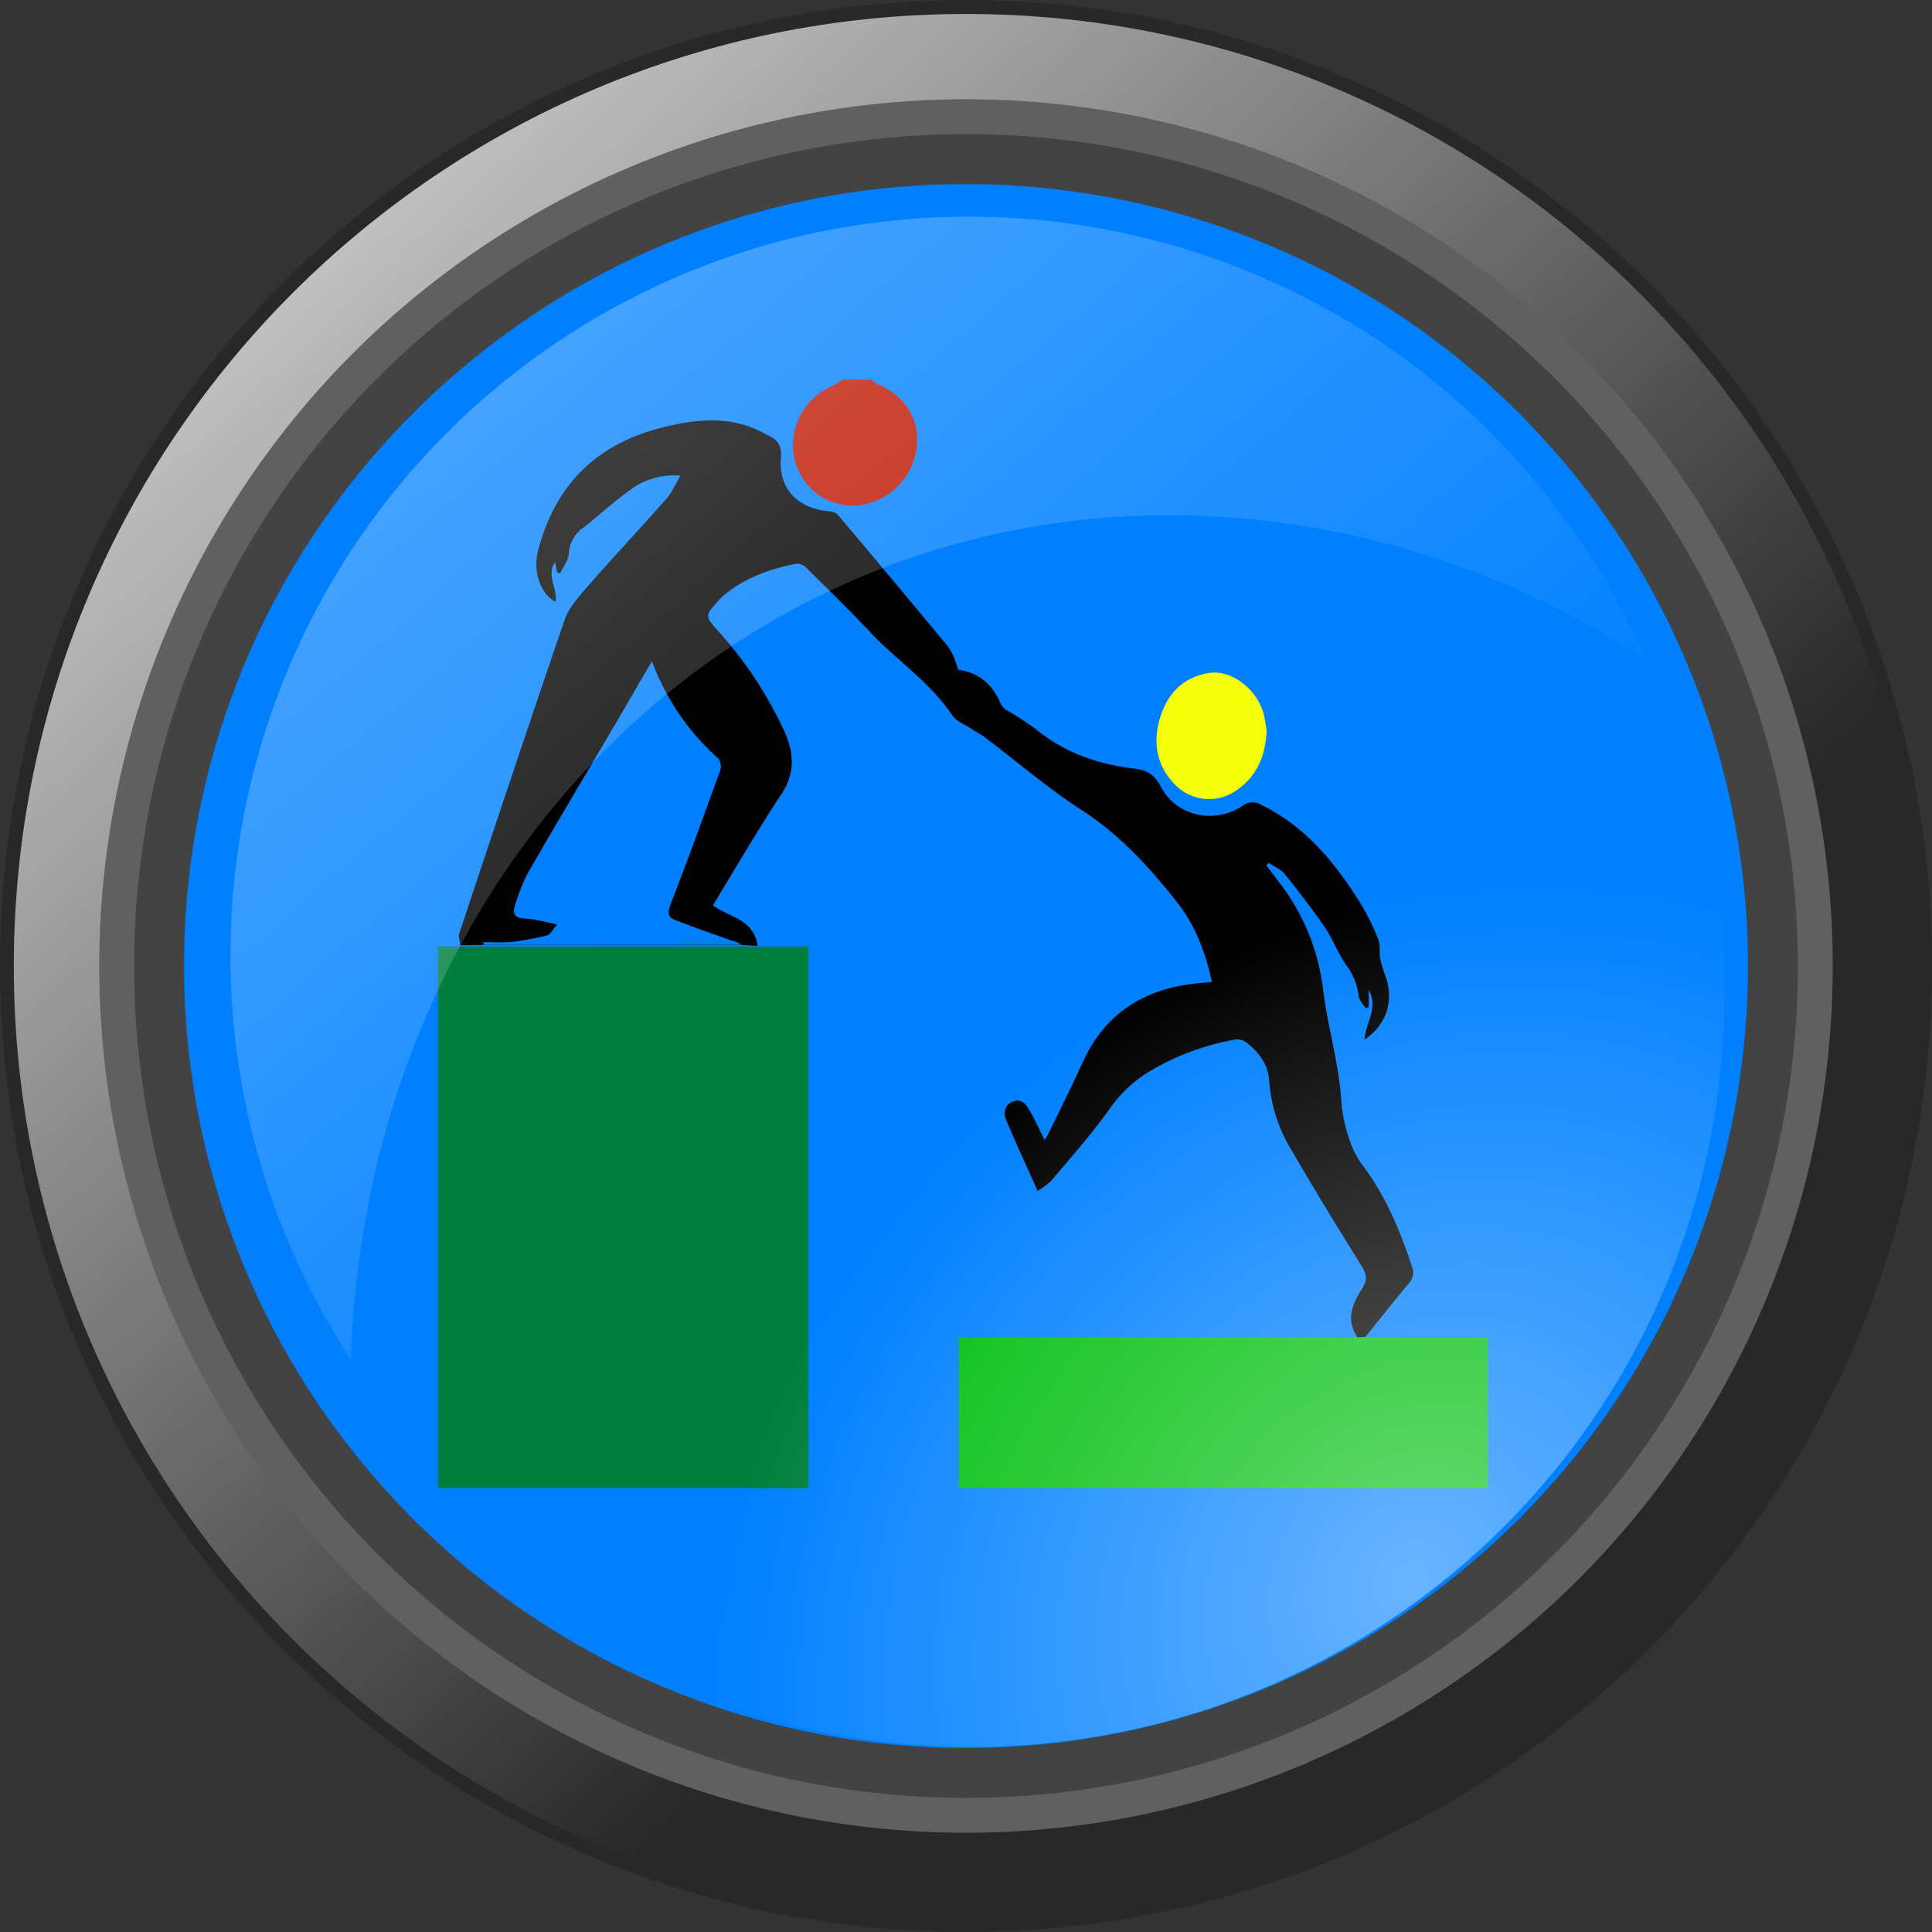 <svg id="Layer_1" data-name="Layer 1" xmlns="http://www.w3.org/2000/svg" xmlns:xlink="http://www.w3.org/1999/xlink" viewBox="0 0 452 452"><rect x="0" y="0" width="452" height="452" fill="#333333" stroke="none"/><defs><style>.cls-1{fill:#282828;}.cls-2{fill:url(#linear-gradient);}.cls-3{fill:#606060;}.cls-4{fill:#444343;}.cls-5{fill:#0080ff;}.cls-6{fill:#00bf10;}.cls-7{fill:#007f3d;}.cls-8{fill:#bf1500;}.cls-9{fill:#f4ff0a;}.cls-10{fill:url(#radial-gradient);}.cls-11{opacity:0.32;isolation:isolate;fill:url(#linear-gradient-2);}</style><linearGradient id="linear-gradient" x1="539.45" y1="-200.28" x2="651.03" y2="-79.16" gradientTransform="translate(-1412.61 701.89) scale(2.79)" gradientUnits="userSpaceOnUse"><stop offset="0" stop-color="#fff"/><stop offset="1" stop-color="#fff" stop-opacity="0"/></linearGradient><radialGradient id="radial-gradient" cx="895.28" cy="227.14" r="21.12" gradientTransform="translate(3509.3 6329.83) rotate(-135) scale(6.99 8.43)" gradientUnits="userSpaceOnUse"><stop offset="0" stop-color="#fff" stop-opacity="0.41"/><stop offset="1" stop-color="#fff" stop-opacity="0"/></radialGradient><linearGradient id="linear-gradient-2" x1="612.86" y1="281.49" x2="677.56" y2="356.55" gradientTransform="translate(-1588.75 -580.36) scale(2.91)" xlink:href="#linear-gradient"/></defs><title>Mentoring(Button Only)</title><path class="cls-1" d="M560.17,407.19c0,124.81-101.2,226-226,226s-226-101.19-226-226,101.19-226,226-226S560.17,282.38,560.17,407.19Z" transform="translate(-108.17 -181.19)"/><path class="cls-2" d="M556.93,407.23c0,123-99.75,222.76-222.76,222.76S111.4,530.24,111.4,407.23s99.75-222.77,222.77-222.77S556.93,284.18,556.93,407.23Z" transform="translate(-108.17 -181.19)"/><circle class="cls-3" cx="226" cy="226" r="202.78"/><circle class="cls-4" cx="226" cy="226" r="194.63"/><path class="cls-5" d="M517.11,407.2a182.94,182.94,0,0,1-365.88,0c0-101,81.91-182.94,182.94-182.94A182.94,182.94,0,0,1,517.11,407.2Z" transform="translate(-108.17 -181.19)"/><rect class="cls-6" x="224.33" y="312.87" width="123.73" height="35.26"/><rect class="cls-7" x="102.48" y="221.43" width="86.66" height="126.71"/><path class="cls-8" d="M312,270a7.4,7.4,0,0,0,1.48,1.05c6.78,2.83,10.29,8.93,9,15.73A15.48,15.48,0,0,1,308,299.48a14.08,14.08,0,0,1-14-11,15.16,15.16,0,0,1,8.41-16.79c1-.49,2-1.11,2.94-1.67Z" transform="translate(-108.17 -181.19)"/><path d="M260.69,335.89c-3,5.09-5.66,9.76-8.39,14.41-6.93,11.77-13.93,23.5-20.75,35.34a43.38,43.38,0,0,0-3,7.74c-.49,1.46.14,2.47,1.78,2.65,1,.1,2,.14,3,.33,1.56.28,3.1.67,5.2,1.13-1.14,1.28-1.64,2.38-2.36,2.55a66.88,66.88,0,0,1-8.55,1.54,57.7,57.7,0,0,1-6.31,0l0,.64h60.38a7.25,7.25,0,0,0-2.41-1c-4.36-1.54-8.72-3.08-13-4.72-1.8-.68-2-1.74-1.23-3.73,4.06-10.45,7.88-21,11.67-31.53a3,3,0,0,0-.54-2.63A57,57,0,0,1,260.69,335.89Zm-39.38,66.37-5.43.07c-.12-1.09-.5-2-.26-2.77,8.15-24.51,16.29-49,24.68-73.45,1-2.81,3.23-5.29,5.25-7.6,6.11-7,12.45-13.74,18.58-20.69,1.24-1.41,2-3.25,3.22-5.34a17,17,0,0,0-11.43,3.1c-3.91,2.75-7.43,6.06-11.21,9a8,8,0,0,0-3.47,6.16c-.11,1.57-1.33,3.06-2,4.59l-.74-.21-.48-2.43c-2.12,3.15.64,6.19.11,9.29-3.53-1.77-5.3-7.11-4.11-11.81,3.93-15.53,13.78-25.19,29.22-29,7.79-1.93,15.67-2.79,23.24,1.14.44.23.89.48,1.34.7,2.15,1.07,3.3,2.25,3.05,5.2-.64,7.32,3.93,12,11.39,12.61a3,3,0,0,1,1.91.78q12.72,15.09,25.33,30.28a12.71,12.71,0,0,1,1.72,2.79,29.77,29.77,0,0,1,1.11,3.2c4.83.68,8.15,3.44,10,8.08a4,4,0,0,0,1.57,1.51,77,77,0,0,1,6.56,4.28c6.69,5.5,14.45,8.23,22.92,9.24,2.85.34,4.8,1.21,6.34,4.19,3.65,7.05,12.58,8.94,19.22,4.51a3.75,3.75,0,0,1,4.32-.19c10.52,5.16,17.51,13.83,23.47,23.48a51.46,51.46,0,0,1,3.95,8.19c.49,1.24.13,2.78.38,4.15a23.58,23.58,0,0,0,1.17,4c2.14,5.84.51,11.51-4.84,15.12.27-4,3.35-7.42,1-11.67v4l-.69.35c-.58-1-1.54-1.85-1.67-2.86a14.87,14.87,0,0,0-2.81-7.13c-2-2.79-3.18-6.16-5.12-9-2.94-4.31-6.14-8.45-9.41-12.51-.91-1.12-2.47-1.72-3.73-2.56l-.51.63c1,1.31,2,2.65,3,3.95a50.63,50.63,0,0,1,10.28,25.19c1.1,8.84,3.79,17.44,4.27,26.43A38.13,38.13,0,0,0,424.3,449a21.26,21.26,0,0,0,3.14,5.45c5.12,7.06,8.44,14.95,11.09,23.18a3.64,3.64,0,0,1-.82,3.88c-3.35,4-6.62,8.15-10.08,12.43l-1.89.12c-2.9-4.38-1-8.05,1.13-11.45,1.31-2.07,1-3.42-.21-5.34-5.58-8.95-11.1-17.94-16.38-27.06a36.25,36.25,0,0,1-5.2-16.25c-.23-3.91-2.6-6.91-5.72-9.16a3.72,3.72,0,0,0-2.59-.33,59.36,59.36,0,0,0-20.21,7.71A31.18,31.18,0,0,0,367.5,441c-4.05,5.67-8.73,10.9-13.22,16.26a21.46,21.46,0,0,1-3.35,2.56c-2.57-5.74-5.09-11.13-7.36-16.61-.66-1.59-.43-3.51,1.54-4.3s3.09.59,3.91,2c1.26,2.17,2.29,4.47,3.54,7,.33-.57.68-1.06.94-1.6,2.69-5.54,5.45-11.05,8-16.65,5.31-11.6,14.61-17.25,27-18.44l3.21-.3c-1.5-6.87-3.88-13.22-8.08-18.54-6.47-8.21-13.43-15.89-22.43-21.7-7.91-5.1-15.1-11.31-22.63-17-.92-.7-2-1.23-2.94-1.87-1.6-1.06-3.7-1.8-4.68-3.28-5.14-7.72-12.92-12.76-19.12-19.38-4.85-5.17-9.94-10.11-15-15.09a3.13,3.13,0,0,0-2.28-1c-6.2,1.2-12.05,3.29-17,7.38A14.41,14.41,0,0,0,276,322c-2.89,3.24-2.86,3.37-.08,6.53a92.67,92.67,0,0,1,15.75,23.74c2.27,5.13,2.61,9.74-.7,14.73-5.36,8.08-10.21,16.49-15.28,24.77-.25.41-.49.83-.73,1.23,3.78,2.82,9.6,3.18,10.46,9.47l-3.68-.17Z" transform="translate(-108.17 -181.19)"/><path class="cls-9" d="M404.5,352.13c-.27,6-2.27,10.53-6.78,13.77a11.08,11.08,0,0,1-14.4-.89c-4.56-4.45-5.52-10-3.75-15.87,1.69-5.63,5.3-9.49,11.42-10.5,5.12-.84,11.16,3.57,12.82,9.54A36.49,36.49,0,0,1,404.5,352.13Z" transform="translate(-108.17 -181.19)"/><path class="cls-10" d="M511.58,413.89a176,176,0,0,1-176,176c-97.22,0-176-78.79-176-176a176,176,0,0,1,176-176C432.75,237.88,511.58,316.71,511.58,413.89Z" transform="translate(-108.17 -181.19)"/><path class="cls-11" d="M331.09,231.92A172.8,172.8,0,0,0,190.27,499.26c3.74-116.11,92.5-203.59,202.78-197.2,36.16,2.1,70.25,14,100.06,33.24a172.77,172.77,0,0,0-162-103.38Z" transform="translate(-108.17 -181.19)"/></svg>